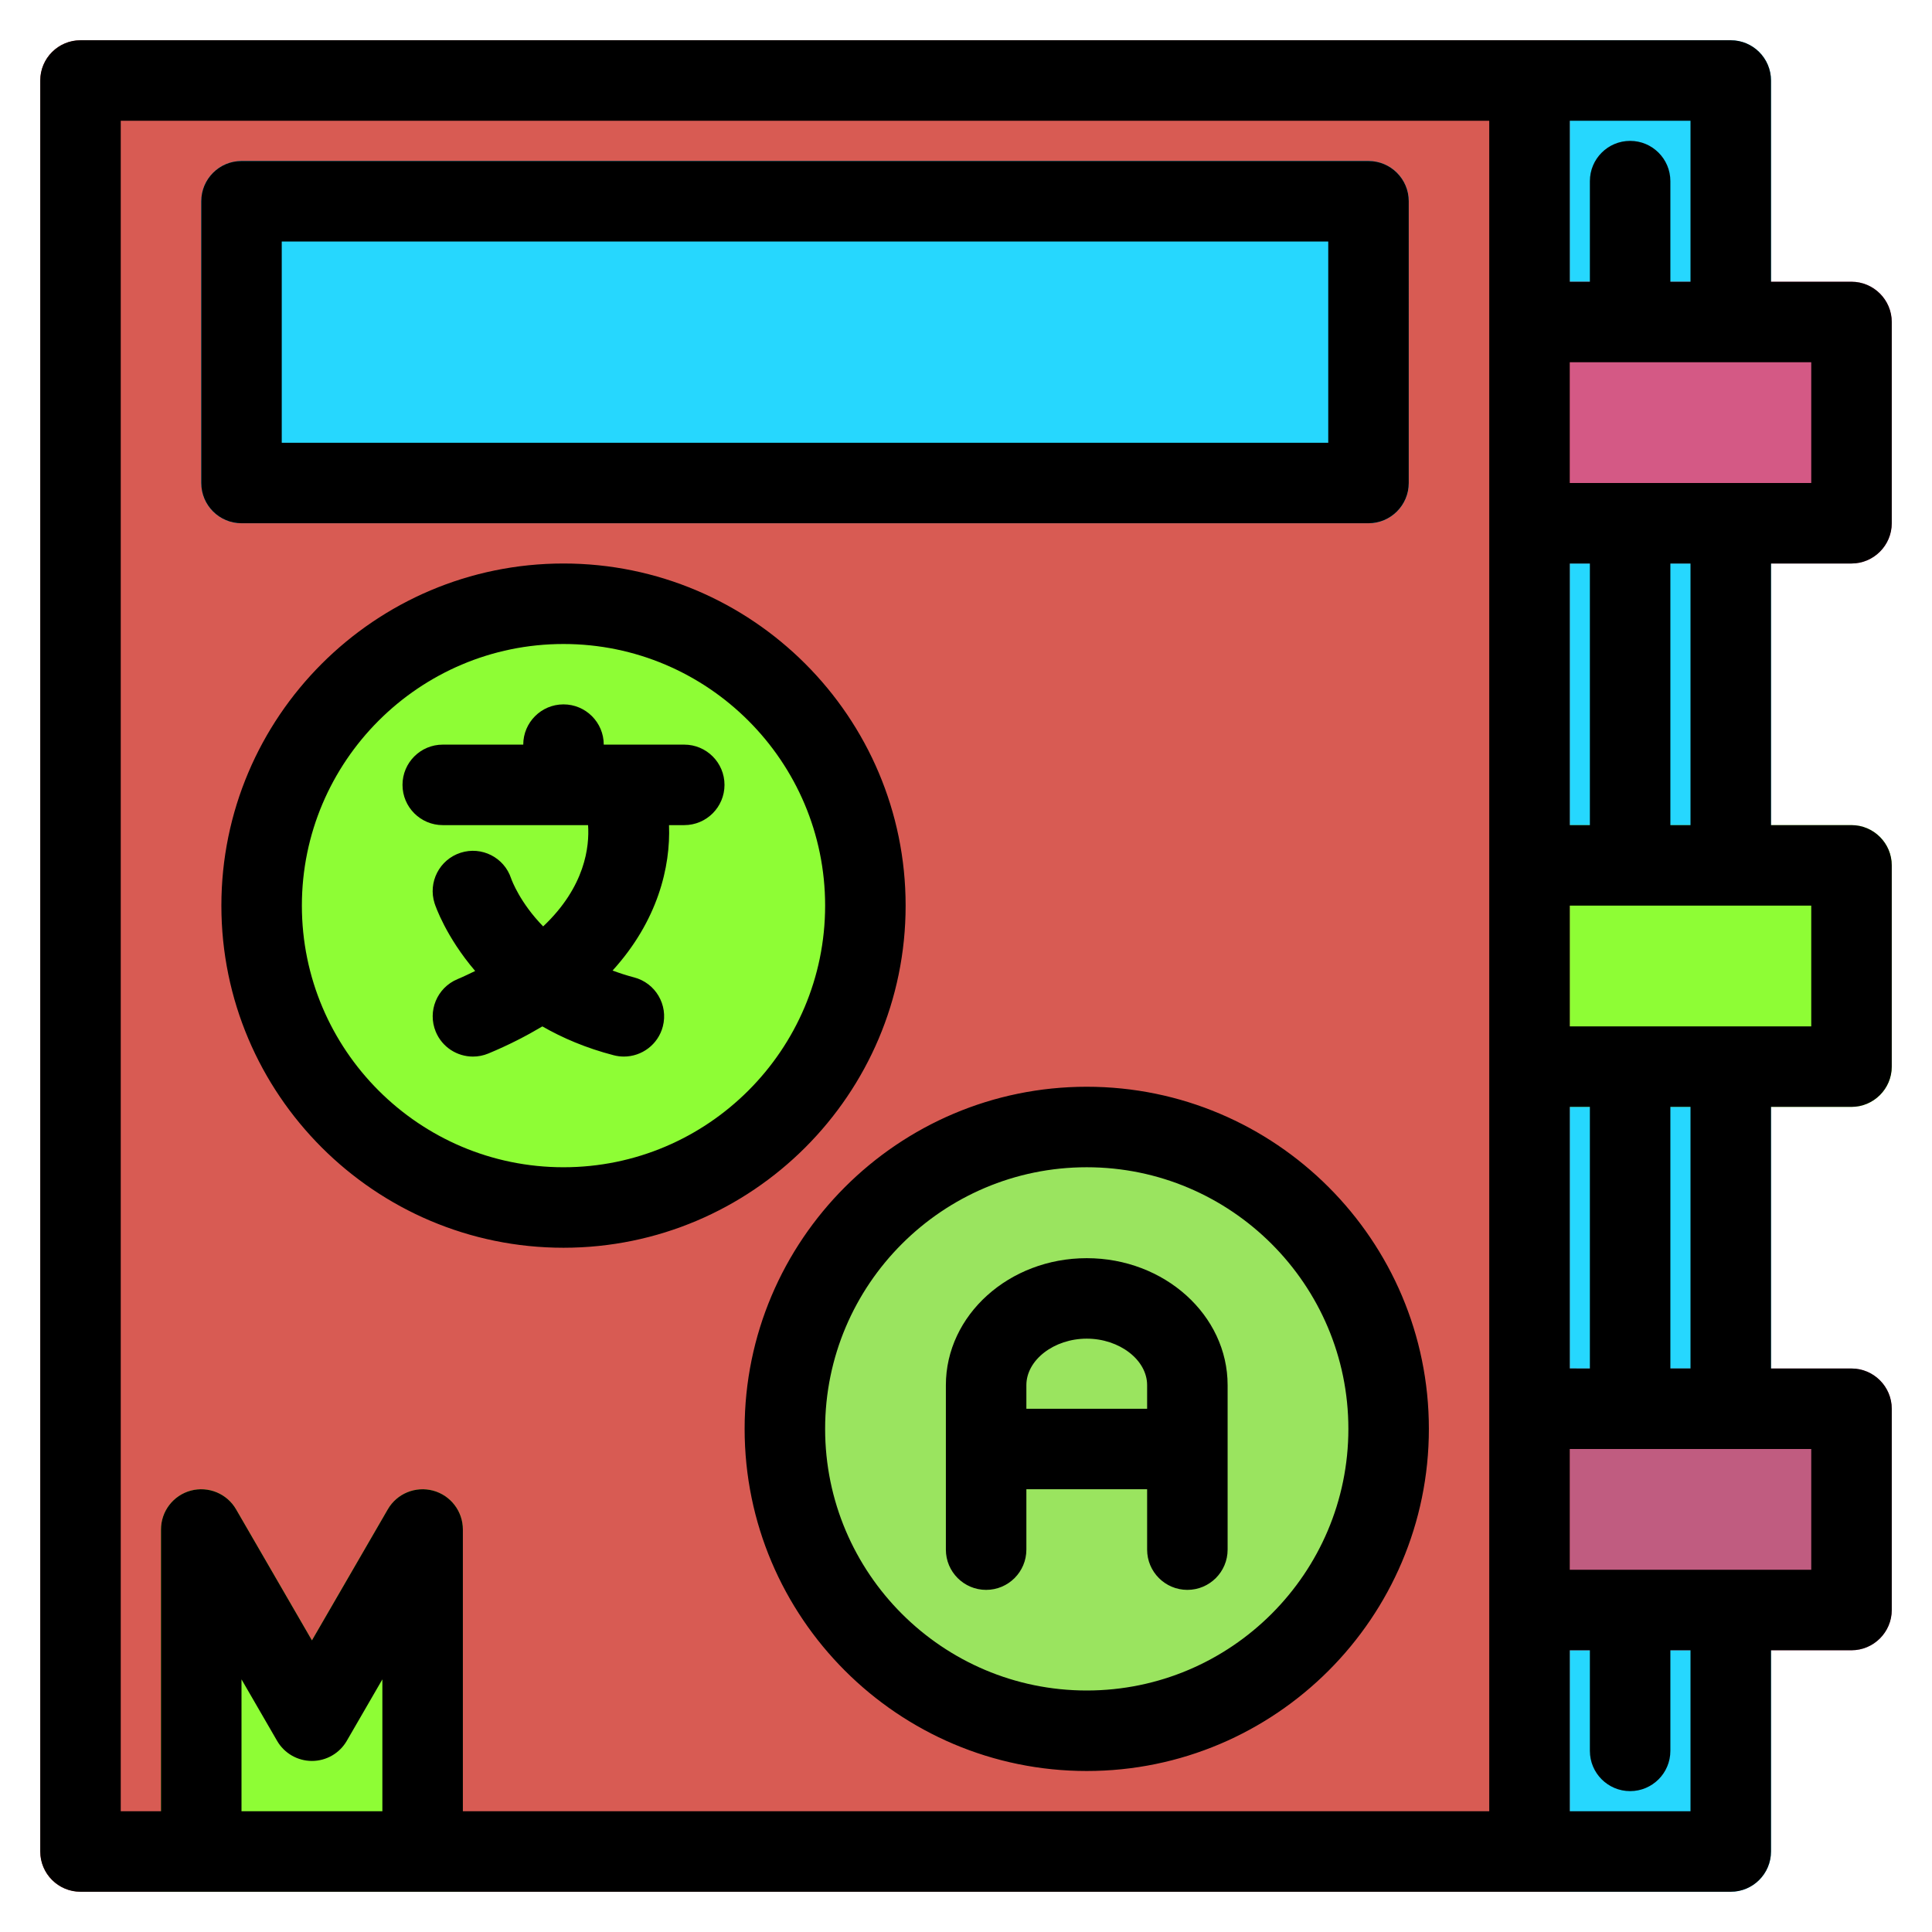 <svg xmlns="http://www.w3.org/2000/svg" enable-background="new 0 0 96 96" viewBox="0 0 96 96" id="dictionary"><path fill="#26d7fe" d="M86,2H70c-1.104,0-2,0.896-2,2v88c0,1.104,0.896,2,2,2h16c1.104,0,2-0.896,2-2V4
			C88,2.896,87.104,2,86,2z" class="color90caf9 svgShape"></path><path fill="#d45985" d="M92,14H76c-1.104,0-2,0.896-2,2v10c0,1.104,0.896,2,2,2h16c1.104,0,2-0.896,2-2V16
			C94,14.896,93.104,14,92,14z" class="colorba68c8 svgShape"></path><path fill="#8efd35" d="M92,41H76c-1.104,0-2,0.896-2,2v10c0,1.104,0.896,2,2,2h16c1.104,0,2-0.896,2-2V43
			C94,41.896,93.104,41,92,41z" class="colorfdd835 svgShape"></path><path fill="#c05c80" d="M92,68H76c-1.104,0-2,0.896-2,2v10c0,1.104,0.896,2,2,2h16c1.104,0,2-0.896,2-2V70
			C94,68.896,93.104,68,92,68z" class="color5c6bc0 svgShape"></path><path fill="#d85b53" d="M78,2H4C2.895,2,2,2.895,2,4v88c0,1.105,0.895,2,2,2h74V2z" class="colore53935 svgShape"></path><circle cx="28" cy="45" r="16" fill="#8efd35" class="colorfdd835 svgShape"></circle><circle cx="54" cy="71" r="16" fill="#9ae45f" class="color66bb6a svgShape"></circle><path fill="#26d7fe" d="M68,8H12c-1.104,0-2,0.896-2,2v14c0,1.104,0.896,2,2,2h56c1.104,0,2-0.896,2-2V10
			C70,8.896,69.104,8,68,8z" class="color90caf9 svgShape"></path><path fill="#8efd35" d="M21.519,74.068c-0.875-0.233-1.796,0.146-2.25,0.93L15.5,81.508
			l-3.769-6.51c-0.454-0.784-1.375-1.164-2.25-0.93C8.607,74.303,8,75.096,8,76v18h15V76
			C23,75.096,22.393,74.303,21.519,74.068z" class="colorfdd835 svgShape"></path><path d="M45,45c0-9.374-7.626-17-17-17s-17,7.626-17,17s7.626,17,17,17S45,54.374,45,45z M28,58
		c-7.168,0-13-5.832-13-13s5.832-13,13-13s13,5.832,13,13S35.168,58,28,58z M36,39c0,1.104-0.896,2-2,2
		h-0.757c0.082,2.07-0.558,4.755-2.804,7.226c0.336,0.124,0.684,0.24,1.063,0.339
		c1.069,0.276,1.711,1.368,1.434,2.438C32.703,51.902,31.891,52.5,31.001,52.5
		c-0.167,0-0.335-0.021-0.503-0.064c-1.376-0.357-2.546-0.859-3.548-1.434
		c-0.803,0.476-1.683,0.931-2.684,1.346c-0.25,0.104-0.51,0.153-0.765,0.153
		c-0.785,0-1.529-0.465-1.848-1.234c-0.423-1.021,0.061-2.19,1.081-2.614
		c0.315-0.131,0.591-0.269,0.877-0.405c-1.455-1.702-1.977-3.237-2.016-3.358
		c-0.338-1.052,0.241-2.179,1.292-2.517c1.046-0.337,2.166,0.234,2.51,1.275
		c0.035,0.1,0.443,1.206,1.592,2.385C29.083,44.058,29.294,42.056,29.221,41H22
		c-1.104,0-2-0.896-2-2s0.896-2,2-2h4c0-1.104,0.896-2,2-2s2,0.896,2,2h4
		C35.104,37,36,37.896,36,39z M54,54c-9.374,0-17,7.626-17,17s7.626,17,17,17s17-7.626,17-17
		S63.374,54,54,54z M54,84c-7.168,0-13-5.832-13-13s5.832-13,13-13s13,5.832,13,13S61.168,84,54,84z
		 M54,62.518c-3.86,0-7,2.83-7,6.31V77c0,1.104,0.896,2,2,2s2-0.896,2-2v-3h6v3
		c0,1.104,0.896,2,2,2s2-0.896,2-2v-8.173C61,65.348,57.86,62.518,54,62.518z M51,70v-1.173
		c0-1.252,1.374-2.31,3-2.31s3,1.058,3,2.31V70H51z M92,28c1.1,0,2-0.9,2-2V16
		c0-1.1-0.9-2-2-2h-4V4c0-1.104-0.896-2-2-2H76H4C2.896,2,2,2.896,2,4v88c0,1.104,0.896,2,2,2
		h72h10c1.104,0,2-0.896,2-2V82h4c1.1,0,2-0.9,2-2V70c0-1.1-0.9-2-2-2h-4V55h4
		c1.1,0,2-0.9,2-2V43c0-1.1-0.9-2-2-2h-4V28H92z M90,24H78v-6h12V24z M78,41V28h1v13H78z M78,68V55h1v13H78
		z M84,14h-1V9c0-1.104-0.896-2-2-2s-2,0.896-2,2v5h-1V6h6V14z M6,6h68v84H23V76
		c0-0.904-0.607-1.697-1.481-1.932c-0.876-0.232-1.797,0.146-2.25,0.93
		L15.5,81.508l-3.769-6.51c-0.453-0.783-1.376-1.163-2.25-0.93
		C8.607,74.303,8,75.096,8,76v14H6V6z M19,90h-7v-6.554l1.769,3.056
		C14.127,87.12,14.786,87.5,15.5,87.5s1.373-0.38,1.731-0.998L19,83.446V90z M84,90h-6v-8h1v5
		c0,1.104,0.896,2,2,2s2-0.896,2-2v-5h1V90z M90,78H78v-6h12V78z M84,68h-1V55h1V68z M90,51H78v-6h12V51z M84,41h-1V28
		h1V41z M12,26h56c1.104,0,2-0.896,2-2V10c0-1.104-0.896-2-2-2H12c-1.104,0-2,0.896-2,2v14
		C10,25.104,10.896,26,12,26z M14,12h52v10H14V12z" fill="#000000" class="color000000 svgShape"></path></svg>